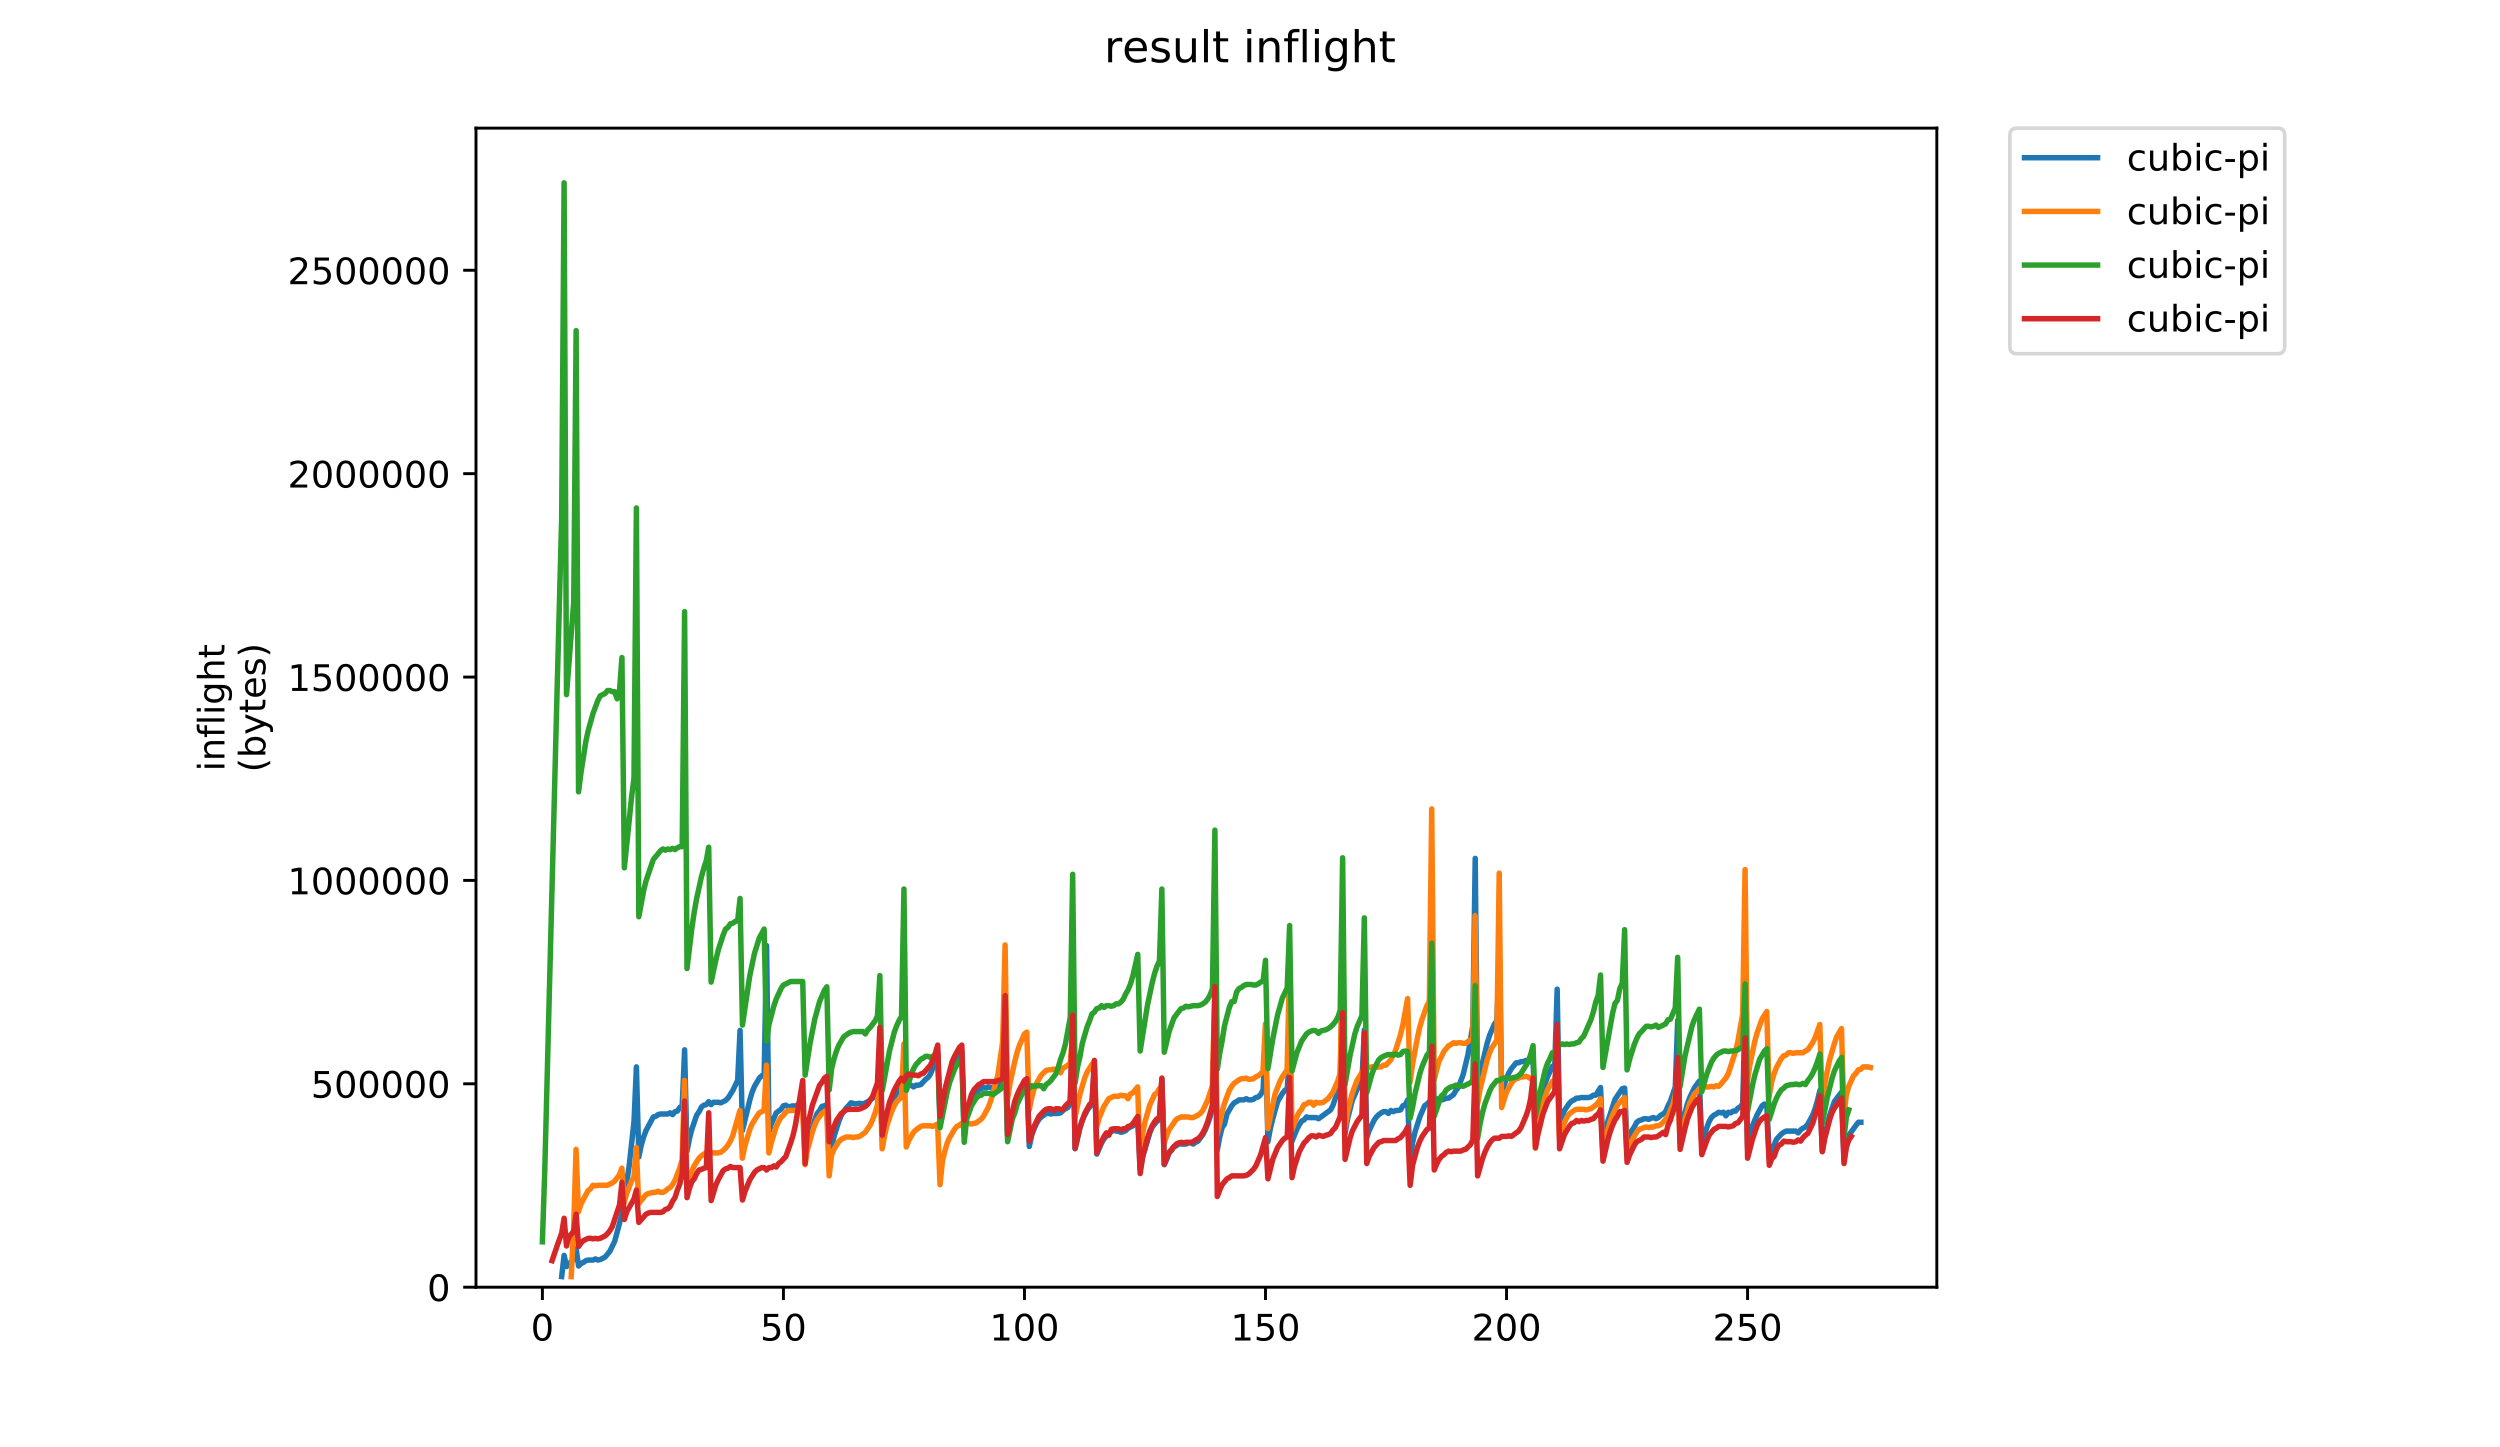 <?xml version="1.0" encoding="utf-8" standalone="no"?>
<!DOCTYPE svg PUBLIC "-//W3C//DTD SVG 1.1//EN"
  "http://www.w3.org/Graphics/SVG/1.1/DTD/svg11.dtd">
<!-- Created with matplotlib (https://matplotlib.org/) -->
<svg height="396pt" version="1.1" viewBox="0 0 684 396" width="684pt" xmlns="http://www.w3.org/2000/svg" xmlns:xlink="http://www.w3.org/1999/xlink">
 <defs>
  <style type="text/css">
*{stroke-linecap:butt;stroke-linejoin:round;}
  </style>
 </defs>
 <g id="figure_1">
  <g id="patch_1">
   <path d="M 0 396 
L 684 396 
L 684 0 
L 0 0 
z
" style="fill:#ffffff;"/>
  </g>
  <g id="axes_1">
   <g id="patch_2">
    <path d="M 130.23 352.174 
L 529.913 352.174 
L 529.913 35.062 
L 130.23 35.062 
z
" style="fill:#ffffff;"/>
   </g>
   <g id="matplotlib.axis_1">
    <g id="xtick_1">
     <g id="line2d_1">
      <defs>
       <path d="M 0 0 
L 0 3.5 
" id="m9bf498de63" style="stroke:#000000;stroke-width:0.8;"/>
      </defs>
      <g>
       <use style="stroke:#000000;stroke-width:0.8;" x="148.398" xlink:href="#m9bf498de63" y="352.174"/>
      </g>
     </g>
     <g id="text_1">
      <!-- 0 -->
      <defs>
       <path d="M 31.781 66.406 
Q 24.172 66.406 20.328 58.906 
Q 16.5 51.422 16.5 36.375 
Q 16.5 21.391 20.328 13.891 
Q 24.172 6.391 31.781 6.391 
Q 39.453 6.391 43.281 13.891 
Q 47.125 21.391 47.125 36.375 
Q 47.125 51.422 43.281 58.906 
Q 39.453 66.406 31.781 66.406 
z
M 31.781 74.219 
Q 44.047 74.219 50.516 64.516 
Q 56.984 54.828 56.984 36.375 
Q 56.984 17.969 50.516 8.266 
Q 44.047 -1.422 31.781 -1.422 
Q 19.531 -1.422 13.062 8.266 
Q 6.594 17.969 6.594 36.375 
Q 6.594 54.828 13.062 64.516 
Q 19.531 74.219 31.781 74.219 
z
" id="DejaVuSans-48"/>
      </defs>
      <g transform="translate(145.216 366.773)scale(0.1 -0.1)">
       <use xlink:href="#DejaVuSans-48"/>
      </g>
     </g>
    </g>
    <g id="xtick_2">
     <g id="line2d_2">
      <g>
       <use style="stroke:#000000;stroke-width:0.8;" x="214.345" xlink:href="#m9bf498de63" y="352.174"/>
      </g>
     </g>
     <g id="text_2">
      <!-- 50 -->
      <defs>
       <path d="M 10.797 72.906 
L 49.516 72.906 
L 49.516 64.594 
L 19.828 64.594 
L 19.828 46.734 
Q 21.969 47.469 24.109 47.828 
Q 26.266 48.188 28.422 48.188 
Q 40.625 48.188 47.75 41.5 
Q 54.891 34.812 54.891 23.391 
Q 54.891 11.625 47.562 5.094 
Q 40.234 -1.422 26.906 -1.422 
Q 22.312 -1.422 17.547 -0.641 
Q 12.797 0.141 7.719 1.703 
L 7.719 11.625 
Q 12.109 9.234 16.797 8.062 
Q 21.484 6.891 26.703 6.891 
Q 35.156 6.891 40.078 11.328 
Q 45.016 15.766 45.016 23.391 
Q 45.016 31 40.078 35.438 
Q 35.156 39.891 26.703 39.891 
Q 22.75 39.891 18.812 39.016 
Q 14.891 38.141 10.797 36.281 
z
" id="DejaVuSans-53"/>
      </defs>
      <g transform="translate(207.983 366.773)scale(0.1 -0.1)">
       <use xlink:href="#DejaVuSans-53"/>
       <use x="63.623" xlink:href="#DejaVuSans-48"/>
      </g>
     </g>
    </g>
    <g id="xtick_3">
     <g id="line2d_3">
      <g>
       <use style="stroke:#000000;stroke-width:0.8;" x="280.293" xlink:href="#m9bf498de63" y="352.174"/>
      </g>
     </g>
     <g id="text_3">
      <!-- 100 -->
      <defs>
       <path d="M 12.406 8.297 
L 28.516 8.297 
L 28.516 63.922 
L 10.984 60.406 
L 10.984 69.391 
L 28.422 72.906 
L 38.281 72.906 
L 38.281 8.297 
L 54.391 8.297 
L 54.391 0 
L 12.406 0 
z
" id="DejaVuSans-49"/>
      </defs>
      <g transform="translate(270.749 366.773)scale(0.1 -0.1)">
       <use xlink:href="#DejaVuSans-49"/>
       <use x="63.623" xlink:href="#DejaVuSans-48"/>
       <use x="127.246" xlink:href="#DejaVuSans-48"/>
      </g>
     </g>
    </g>
    <g id="xtick_4">
     <g id="line2d_4">
      <g>
       <use style="stroke:#000000;stroke-width:0.8;" x="346.241" xlink:href="#m9bf498de63" y="352.174"/>
      </g>
     </g>
     <g id="text_4">
      <!-- 150 -->
      <g transform="translate(336.697 366.773)scale(0.1 -0.1)">
       <use xlink:href="#DejaVuSans-49"/>
       <use x="63.623" xlink:href="#DejaVuSans-53"/>
       <use x="127.246" xlink:href="#DejaVuSans-48"/>
      </g>
     </g>
    </g>
    <g id="xtick_5">
     <g id="line2d_5">
      <g>
       <use style="stroke:#000000;stroke-width:0.8;" x="412.188" xlink:href="#m9bf498de63" y="352.174"/>
      </g>
     </g>
     <g id="text_5">
      <!-- 200 -->
      <defs>
       <path d="M 19.188 8.297 
L 53.609 8.297 
L 53.609 0 
L 7.328 0 
L 7.328 8.297 
Q 12.938 14.109 22.625 23.891 
Q 32.328 33.688 34.812 36.531 
Q 39.547 41.844 41.422 45.531 
Q 43.312 49.219 43.312 52.781 
Q 43.312 58.594 39.234 62.25 
Q 35.156 65.922 28.609 65.922 
Q 23.969 65.922 18.812 64.312 
Q 13.672 62.703 7.812 59.422 
L 7.812 69.391 
Q 13.766 71.781 18.938 73 
Q 24.125 74.219 28.422 74.219 
Q 39.75 74.219 46.484 68.547 
Q 53.219 62.891 53.219 53.422 
Q 53.219 48.922 51.531 44.891 
Q 49.859 40.875 45.406 35.406 
Q 44.188 33.984 37.641 27.219 
Q 31.109 20.453 19.188 8.297 
z
" id="DejaVuSans-50"/>
      </defs>
      <g transform="translate(402.645 366.773)scale(0.1 -0.1)">
       <use xlink:href="#DejaVuSans-50"/>
       <use x="63.623" xlink:href="#DejaVuSans-48"/>
       <use x="127.246" xlink:href="#DejaVuSans-48"/>
      </g>
     </g>
    </g>
    <g id="xtick_6">
     <g id="line2d_6">
      <g>
       <use style="stroke:#000000;stroke-width:0.8;" x="478.136" xlink:href="#m9bf498de63" y="352.174"/>
      </g>
     </g>
     <g id="text_6">
      <!-- 250 -->
      <g transform="translate(468.592 366.773)scale(0.1 -0.1)">
       <use xlink:href="#DejaVuSans-50"/>
       <use x="63.623" xlink:href="#DejaVuSans-53"/>
       <use x="127.246" xlink:href="#DejaVuSans-48"/>
      </g>
     </g>
    </g>
   </g>
   <g id="matplotlib.axis_2">
    <g id="ytick_1">
     <g id="line2d_7">
      <defs>
       <path d="M 0 0 
L -3.5 0 
" id="mc2bfa83be3" style="stroke:#000000;stroke-width:0.8;"/>
      </defs>
      <g>
       <use style="stroke:#000000;stroke-width:0.8;" x="130.23" xlink:href="#mc2bfa83be3" y="352.174"/>
      </g>
     </g>
     <g id="text_7">
      <!-- 0 -->
      <g transform="translate(116.868 355.973)scale(0.1 -0.1)">
       <use xlink:href="#DejaVuSans-48"/>
      </g>
     </g>
    </g>
    <g id="ytick_2">
     <g id="line2d_8">
      <g>
       <use style="stroke:#000000;stroke-width:0.8;" x="130.23" xlink:href="#mc2bfa83be3" y="296.53"/>
      </g>
     </g>
     <g id="text_8">
      <!-- 500000 -->
      <g transform="translate(85.055 300.329)scale(0.1 -0.1)">
       <use xlink:href="#DejaVuSans-53"/>
       <use x="63.623" xlink:href="#DejaVuSans-48"/>
       <use x="127.246" xlink:href="#DejaVuSans-48"/>
       <use x="190.869" xlink:href="#DejaVuSans-48"/>
       <use x="254.492" xlink:href="#DejaVuSans-48"/>
       <use x="318.115" xlink:href="#DejaVuSans-48"/>
      </g>
     </g>
    </g>
    <g id="ytick_3">
     <g id="line2d_9">
      <g>
       <use style="stroke:#000000;stroke-width:0.8;" x="130.23" xlink:href="#mc2bfa83be3" y="240.885"/>
      </g>
     </g>
     <g id="text_9">
      <!-- 1000000 -->
      <g transform="translate(78.693 244.685)scale(0.1 -0.1)">
       <use xlink:href="#DejaVuSans-49"/>
       <use x="63.623" xlink:href="#DejaVuSans-48"/>
       <use x="127.246" xlink:href="#DejaVuSans-48"/>
       <use x="190.869" xlink:href="#DejaVuSans-48"/>
       <use x="254.492" xlink:href="#DejaVuSans-48"/>
       <use x="318.115" xlink:href="#DejaVuSans-48"/>
       <use x="381.738" xlink:href="#DejaVuSans-48"/>
      </g>
     </g>
    </g>
    <g id="ytick_4">
     <g id="line2d_10">
      <g>
       <use style="stroke:#000000;stroke-width:0.8;" x="130.23" xlink:href="#mc2bfa83be3" y="185.241"/>
      </g>
     </g>
     <g id="text_10">
      <!-- 1500000 -->
      <g transform="translate(78.693 189.04)scale(0.1 -0.1)">
       <use xlink:href="#DejaVuSans-49"/>
       <use x="63.623" xlink:href="#DejaVuSans-53"/>
       <use x="127.246" xlink:href="#DejaVuSans-48"/>
       <use x="190.869" xlink:href="#DejaVuSans-48"/>
       <use x="254.492" xlink:href="#DejaVuSans-48"/>
       <use x="318.115" xlink:href="#DejaVuSans-48"/>
       <use x="381.738" xlink:href="#DejaVuSans-48"/>
      </g>
     </g>
    </g>
    <g id="ytick_5">
     <g id="line2d_11">
      <g>
       <use style="stroke:#000000;stroke-width:0.8;" x="130.23" xlink:href="#mc2bfa83be3" y="129.596"/>
      </g>
     </g>
     <g id="text_11">
      <!-- 2000000 -->
      <g transform="translate(78.693 133.396)scale(0.1 -0.1)">
       <use xlink:href="#DejaVuSans-50"/>
       <use x="63.623" xlink:href="#DejaVuSans-48"/>
       <use x="127.246" xlink:href="#DejaVuSans-48"/>
       <use x="190.869" xlink:href="#DejaVuSans-48"/>
       <use x="254.492" xlink:href="#DejaVuSans-48"/>
       <use x="318.115" xlink:href="#DejaVuSans-48"/>
       <use x="381.738" xlink:href="#DejaVuSans-48"/>
      </g>
     </g>
    </g>
    <g id="ytick_6">
     <g id="line2d_12">
      <g>
       <use style="stroke:#000000;stroke-width:0.8;" x="130.23" xlink:href="#mc2bfa83be3" y="73.952"/>
      </g>
     </g>
     <g id="text_12">
      <!-- 2500000 -->
      <g transform="translate(78.693 77.751)scale(0.1 -0.1)">
       <use xlink:href="#DejaVuSans-50"/>
       <use x="63.623" xlink:href="#DejaVuSans-53"/>
       <use x="127.246" xlink:href="#DejaVuSans-48"/>
       <use x="190.869" xlink:href="#DejaVuSans-48"/>
       <use x="254.492" xlink:href="#DejaVuSans-48"/>
       <use x="318.115" xlink:href="#DejaVuSans-48"/>
       <use x="381.738" xlink:href="#DejaVuSans-48"/>
      </g>
     </g>
    </g>
    <g id="text_13">
     <!-- inflight -->
     <defs>
      <path d="M 9.422 54.688 
L 18.406 54.688 
L 18.406 0 
L 9.422 0 
z
M 9.422 75.984 
L 18.406 75.984 
L 18.406 64.594 
L 9.422 64.594 
z
" id="DejaVuSans-105"/>
      <path d="M 54.891 33.016 
L 54.891 0 
L 45.906 0 
L 45.906 32.719 
Q 45.906 40.484 42.875 44.328 
Q 39.844 48.188 33.797 48.188 
Q 26.516 48.188 22.312 43.547 
Q 18.109 38.922 18.109 30.906 
L 18.109 0 
L 9.078 0 
L 9.078 54.688 
L 18.109 54.688 
L 18.109 46.188 
Q 21.344 51.125 25.703 53.562 
Q 30.078 56 35.797 56 
Q 45.219 56 50.047 50.172 
Q 54.891 44.344 54.891 33.016 
z
" id="DejaVuSans-110"/>
      <path d="M 37.109 75.984 
L 37.109 68.5 
L 28.516 68.5 
Q 23.688 68.5 21.797 66.547 
Q 19.922 64.594 19.922 59.516 
L 19.922 54.688 
L 34.719 54.688 
L 34.719 47.703 
L 19.922 47.703 
L 19.922 0 
L 10.891 0 
L 10.891 47.703 
L 2.297 47.703 
L 2.297 54.688 
L 10.891 54.688 
L 10.891 58.5 
Q 10.891 67.625 15.141 71.797 
Q 19.391 75.984 28.609 75.984 
z
" id="DejaVuSans-102"/>
      <path d="M 9.422 75.984 
L 18.406 75.984 
L 18.406 0 
L 9.422 0 
z
" id="DejaVuSans-108"/>
      <path d="M 45.406 27.984 
Q 45.406 37.75 41.375 43.109 
Q 37.359 48.484 30.078 48.484 
Q 22.859 48.484 18.828 43.109 
Q 14.797 37.75 14.797 27.984 
Q 14.797 18.266 18.828 12.891 
Q 22.859 7.516 30.078 7.516 
Q 37.359 7.516 41.375 12.891 
Q 45.406 18.266 45.406 27.984 
z
M 54.391 6.781 
Q 54.391 -7.172 48.188 -13.984 
Q 42 -20.797 29.203 -20.797 
Q 24.469 -20.797 20.266 -20.094 
Q 16.062 -19.391 12.109 -17.922 
L 12.109 -9.188 
Q 16.062 -11.328 19.922 -12.344 
Q 23.781 -13.375 27.781 -13.375 
Q 36.625 -13.375 41.016 -8.766 
Q 45.406 -4.156 45.406 5.172 
L 45.406 9.625 
Q 42.625 4.781 38.281 2.391 
Q 33.938 0 27.875 0 
Q 17.828 0 11.672 7.656 
Q 5.516 15.328 5.516 27.984 
Q 5.516 40.672 11.672 48.328 
Q 17.828 56 27.875 56 
Q 33.938 56 38.281 53.609 
Q 42.625 51.219 45.406 46.391 
L 45.406 54.688 
L 54.391 54.688 
z
" id="DejaVuSans-103"/>
      <path d="M 54.891 33.016 
L 54.891 0 
L 45.906 0 
L 45.906 32.719 
Q 45.906 40.484 42.875 44.328 
Q 39.844 48.188 33.797 48.188 
Q 26.516 48.188 22.312 43.547 
Q 18.109 38.922 18.109 30.906 
L 18.109 0 
L 9.078 0 
L 9.078 75.984 
L 18.109 75.984 
L 18.109 46.188 
Q 21.344 51.125 25.703 53.562 
Q 30.078 56 35.797 56 
Q 45.219 56 50.047 50.172 
Q 54.891 44.344 54.891 33.016 
z
" id="DejaVuSans-104"/>
      <path d="M 18.312 70.219 
L 18.312 54.688 
L 36.812 54.688 
L 36.812 47.703 
L 18.312 47.703 
L 18.312 18.016 
Q 18.312 11.328 20.141 9.422 
Q 21.969 7.516 27.594 7.516 
L 36.812 7.516 
L 36.812 0 
L 27.594 0 
Q 17.188 0 13.234 3.875 
Q 9.281 7.766 9.281 18.016 
L 9.281 47.703 
L 2.688 47.703 
L 2.688 54.688 
L 9.281 54.688 
L 9.281 70.219 
z
" id="DejaVuSans-116"/>
     </defs>
     <g transform="translate(61.415 211.018)rotate(-90)scale(0.1 -0.1)">
      <use xlink:href="#DejaVuSans-105"/>
      <use x="27.783" xlink:href="#DejaVuSans-110"/>
      <use x="91.162" xlink:href="#DejaVuSans-102"/>
      <use x="126.367" xlink:href="#DejaVuSans-108"/>
      <use x="154.15" xlink:href="#DejaVuSans-105"/>
      <use x="181.934" xlink:href="#DejaVuSans-103"/>
      <use x="245.41" xlink:href="#DejaVuSans-104"/>
      <use x="308.789" xlink:href="#DejaVuSans-116"/>
     </g>
     <!-- (bytes) -->
     <defs>
      <path d="M 31 75.875 
Q 24.469 64.656 21.281 53.656 
Q 18.109 42.672 18.109 31.391 
Q 18.109 20.125 21.312 9.062 
Q 24.516 -2 31 -13.188 
L 23.188 -13.188 
Q 15.875 -1.703 12.234 9.375 
Q 8.594 20.453 8.594 31.391 
Q 8.594 42.281 12.203 53.312 
Q 15.828 64.359 23.188 75.875 
z
" id="DejaVuSans-40"/>
      <path d="M 48.688 27.297 
Q 48.688 37.203 44.609 42.844 
Q 40.531 48.484 33.406 48.484 
Q 26.266 48.484 22.188 42.844 
Q 18.109 37.203 18.109 27.297 
Q 18.109 17.391 22.188 11.75 
Q 26.266 6.109 33.406 6.109 
Q 40.531 6.109 44.609 11.75 
Q 48.688 17.391 48.688 27.297 
z
M 18.109 46.391 
Q 20.953 51.266 25.266 53.625 
Q 29.594 56 35.594 56 
Q 45.562 56 51.781 48.094 
Q 58.016 40.188 58.016 27.297 
Q 58.016 14.406 51.781 6.484 
Q 45.562 -1.422 35.594 -1.422 
Q 29.594 -1.422 25.266 0.953 
Q 20.953 3.328 18.109 8.203 
L 18.109 0 
L 9.078 0 
L 9.078 75.984 
L 18.109 75.984 
z
" id="DejaVuSans-98"/>
      <path d="M 32.172 -5.078 
Q 28.375 -14.844 24.75 -17.812 
Q 21.141 -20.797 15.094 -20.797 
L 7.906 -20.797 
L 7.906 -13.281 
L 13.188 -13.281 
Q 16.891 -13.281 18.938 -11.516 
Q 21 -9.766 23.484 -3.219 
L 25.094 0.875 
L 2.984 54.688 
L 12.5 54.688 
L 29.594 11.922 
L 46.688 54.688 
L 56.203 54.688 
z
" id="DejaVuSans-121"/>
      <path d="M 56.203 29.594 
L 56.203 25.203 
L 14.891 25.203 
Q 15.484 15.922 20.484 11.062 
Q 25.484 6.203 34.422 6.203 
Q 39.594 6.203 44.453 7.469 
Q 49.312 8.734 54.109 11.281 
L 54.109 2.781 
Q 49.266 0.734 44.188 -0.344 
Q 39.109 -1.422 33.891 -1.422 
Q 20.797 -1.422 13.156 6.188 
Q 5.516 13.812 5.516 26.812 
Q 5.516 40.234 12.766 48.109 
Q 20.016 56 32.328 56 
Q 43.359 56 49.781 48.891 
Q 56.203 41.797 56.203 29.594 
z
M 47.219 32.234 
Q 47.125 39.594 43.094 43.984 
Q 39.062 48.391 32.422 48.391 
Q 24.906 48.391 20.391 44.141 
Q 15.875 39.891 15.188 32.172 
z
" id="DejaVuSans-101"/>
      <path d="M 44.281 53.078 
L 44.281 44.578 
Q 40.484 46.531 36.375 47.5 
Q 32.281 48.484 27.875 48.484 
Q 21.188 48.484 17.844 46.438 
Q 14.5 44.391 14.5 40.281 
Q 14.5 37.156 16.891 35.375 
Q 19.281 33.594 26.516 31.984 
L 29.594 31.297 
Q 39.156 29.25 43.188 25.516 
Q 47.219 21.781 47.219 15.094 
Q 47.219 7.469 41.188 3.016 
Q 35.156 -1.422 24.609 -1.422 
Q 20.219 -1.422 15.453 -0.562 
Q 10.688 0.297 5.422 2 
L 5.422 11.281 
Q 10.406 8.688 15.234 7.391 
Q 20.062 6.109 24.812 6.109 
Q 31.156 6.109 34.562 8.281 
Q 37.984 10.453 37.984 14.406 
Q 37.984 18.062 35.516 20.016 
Q 33.062 21.969 24.703 23.781 
L 21.578 24.516 
Q 13.234 26.266 9.516 29.906 
Q 5.812 33.547 5.812 39.891 
Q 5.812 47.609 11.281 51.797 
Q 16.75 56 26.812 56 
Q 31.781 56 36.172 55.266 
Q 40.578 54.547 44.281 53.078 
z
" id="DejaVuSans-115"/>
      <path d="M 8.016 75.875 
L 15.828 75.875 
Q 23.141 64.359 26.781 53.312 
Q 30.422 42.281 30.422 31.391 
Q 30.422 20.453 26.781 9.375 
Q 23.141 -1.703 15.828 -13.188 
L 8.016 -13.188 
Q 14.5 -2 17.703 9.062 
Q 20.906 20.125 20.906 31.391 
Q 20.906 42.672 17.703 53.656 
Q 14.5 64.656 8.016 75.875 
z
" id="DejaVuSans-41"/>
     </defs>
     <g transform="translate(72.613 211.295)rotate(-90)scale(0.1 -0.1)">
      <use xlink:href="#DejaVuSans-40"/>
      <use x="39.014" xlink:href="#DejaVuSans-98"/>
      <use x="102.49" xlink:href="#DejaVuSans-121"/>
      <use x="161.67" xlink:href="#DejaVuSans-116"/>
      <use x="200.879" xlink:href="#DejaVuSans-101"/>
      <use x="262.402" xlink:href="#DejaVuSans-115"/>
      <use x="314.502" xlink:href="#DejaVuSans-41"/>
     </g>
    </g>
   </g>
   <g id="line2d_13">
    <path clip-path="url(#p033795266e)" d="M 153.676 349.274 
L 154.335 343.472 
L 154.995 346.534 
L 155.654 345.889 
L 156.314 345.084 
L 156.973 344.6 
L 157.633 341.7 
L 158.292 346.373 
L 158.952 345.728 
L 159.611 345.406 
L 160.271 344.923 
L 160.93 344.761 
L 162.249 344.761 
L 162.909 344.439 
L 163.568 344.761 
L 164.228 344.6 
L 165.547 343.956 
L 166.866 342.344 
L 168.185 339.605 
L 170.163 332.192 
L 172.141 318.978 
L 173.46 306.892 
L 174.12 291.905 
L 174.779 316.561 
L 175.439 313.338 
L 176.098 311.082 
L 176.758 309.309 
L 178.736 305.603 
L 179.396 305.442 
L 180.055 304.958 
L 180.715 304.797 
L 182.693 304.797 
L 183.352 304.475 
L 184.012 304.958 
L 184.671 304.153 
L 185.331 303.991 
L 185.99 303.025 
L 186.65 302.541 
L 187.309 287.232 
L 187.969 314.949 
L 188.628 311.565 
L 189.288 308.987 
L 190.607 305.119 
L 191.266 304.153 
L 191.926 302.863 
L 192.585 302.38 
L 193.245 302.219 
L 193.904 301.413 
L 194.564 302.219 
L 195.223 301.574 
L 196.542 301.574 
L 197.201 301.735 
L 198.52 301.091 
L 199.18 300.446 
L 200.499 298.351 
L 201.818 295.612 
L 202.477 281.914 
L 203.137 309.309 
L 205.115 301.091 
L 205.775 298.835 
L 206.434 297.223 
L 207.753 294.967 
L 208.413 294.323 
L 209.072 294 
L 209.732 258.709 
L 210.391 309.632 
L 211.05 307.537 
L 212.369 304.475 
L 213.688 303.508 
L 214.348 302.541 
L 215.007 302.38 
L 215.667 302.863 
L 216.986 302.541 
L 217.645 302.702 
L 218.305 302.219 
L 218.964 302.541 
L 219.624 301.574 
L 220.283 316.561 
L 220.943 313.016 
L 222.921 306.409 
L 223.581 304.636 
L 224.24 303.83 
L 224.9 302.702 
L 225.559 302.541 
L 226.218 302.219 
L 226.878 317.689 
L 227.537 313.983 
L 228.197 310.921 
L 229.516 306.731 
L 230.175 305.119 
L 231.494 303.186 
L 232.154 302.541 
L 232.813 301.735 
L 234.132 302.058 
L 234.792 301.897 
L 235.451 301.897 
L 236.111 302.058 
L 237.43 301.413 
L 238.749 300.446 
L 239.408 299.802 
L 240.067 298.674 
L 240.727 292.067 
L 241.386 312.049 
L 242.705 306.57 
L 244.024 301.735 
L 244.684 300.124 
L 245.343 299.157 
L 246.003 298.512 
L 246.662 297.384 
L 247.322 297.384 
L 249.3 296.901 
L 249.96 297.384 
L 250.619 296.901 
L 251.279 296.901 
L 251.938 296.74 
L 253.257 295.29 
L 253.916 294.806 
L 254.576 293.839 
L 255.235 292.228 
L 256.554 288.038 
L 257.214 307.053 
L 257.873 302.863 
L 259.192 296.579 
L 259.852 294.162 
L 261.171 290.294 
L 261.83 289.488 
L 262.49 288.199 
L 263.149 287.716 
L 263.809 310.598 
L 264.468 304.314 
L 265.128 302.702 
L 265.787 300.607 
L 267.766 298.19 
L 269.084 297.546 
L 269.744 297.707 
L 270.403 297.384 
L 271.722 297.707 
L 272.382 297.384 
L 273.041 297.223 
L 273.701 296.901 
L 274.36 296.256 
L 275.02 281.592 
L 275.679 310.76 
L 276.339 307.214 
L 278.317 300.446 
L 279.636 297.707 
L 280.296 296.579 
L 280.955 295.934 
L 281.615 313.66 
L 282.274 310.598 
L 282.933 308.826 
L 283.593 307.376 
L 284.252 306.247 
L 284.912 305.603 
L 286.231 304.636 
L 286.89 304.636 
L 287.55 304.797 
L 288.209 304.636 
L 289.528 304.636 
L 290.188 304.475 
L 290.847 303.83 
L 291.507 303.347 
L 292.166 303.025 
L 292.826 301.897 
L 293.485 278.691 
L 294.145 314.305 
L 295.464 308.504 
L 296.123 306.409 
L 297.442 303.83 
L 298.101 302.863 
L 298.761 302.219 
L 299.42 292.228 
L 300.08 315.755 
L 301.399 312.693 
L 302.058 311.565 
L 303.377 310.115 
L 304.696 309.148 
L 305.356 309.47 
L 306.015 309.47 
L 306.675 309.793 
L 307.334 309.632 
L 307.994 309.309 
L 308.653 308.665 
L 309.972 308.02 
L 311.291 305.925 
L 311.95 319.945 
L 312.61 316.561 
L 314.588 309.954 
L 315.248 308.342 
L 316.567 306.731 
L 317.226 306.409 
L 317.886 295.29 
L 318.545 318.656 
L 319.205 317.205 
L 319.864 315.433 
L 320.524 314.788 
L 321.183 313.66 
L 321.843 313.499 
L 322.502 312.854 
L 323.162 313.016 
L 324.481 313.016 
L 325.14 312.693 
L 325.799 312.693 
L 326.459 313.016 
L 327.118 312.532 
L 327.778 312.21 
L 329.097 310.437 
L 329.756 309.148 
L 330.416 307.537 
L 331.075 305.603 
L 331.735 303.025 
L 332.394 276.435 
L 333.054 314.627 
L 333.713 311.082 
L 334.373 308.504 
L 335.032 307.537 
L 335.692 304.797 
L 337.011 302.541 
L 337.67 301.735 
L 338.33 301.413 
L 338.989 300.93 
L 340.308 300.93 
L 340.967 300.607 
L 341.627 300.93 
L 342.286 300.93 
L 342.946 300.769 
L 343.605 300.285 
L 344.265 300.124 
L 344.924 299.479 
L 345.584 298.19 
L 346.243 284.332 
L 346.903 312.371 
L 347.562 308.826 
L 348.222 306.086 
L 349.541 301.413 
L 350.86 299.157 
L 351.519 298.351 
L 352.179 297.868 
L 352.838 288.683 
L 353.498 312.21 
L 354.816 308.987 
L 355.476 307.698 
L 356.135 306.731 
L 356.795 306.409 
L 357.454 305.603 
L 358.114 305.764 
L 360.092 305.764 
L 360.752 306.086 
L 364.049 303.669 
L 364.709 302.38 
L 365.368 300.446 
L 366.028 298.996 
L 366.687 296.579 
L 367.347 264.833 
L 368.006 310.115 
L 368.665 306.247 
L 369.984 301.091 
L 371.303 298.029 
L 372.622 295.934 
L 373.282 281.753 
L 373.941 311.243 
L 374.601 309.309 
L 375.92 306.57 
L 376.579 305.603 
L 377.239 304.958 
L 377.898 304.475 
L 378.558 304.153 
L 379.217 304.153 
L 379.877 304.636 
L 380.536 303.83 
L 381.196 304.153 
L 381.855 303.83 
L 382.514 303.83 
L 383.174 303.669 
L 383.833 302.541 
L 384.493 302.219 
L 385.152 300.93 
L 385.812 318.978 
L 386.471 312.693 
L 387.131 309.793 
L 388.45 305.603 
L 389.769 302.541 
L 390.428 302.058 
L 391.088 301.413 
L 391.747 301.252 
L 392.407 300.769 
L 393.066 300.607 
L 394.385 300.93 
L 395.045 300.769 
L 395.704 300.446 
L 396.363 300.446 
L 397.682 299.479 
L 398.342 298.351 
L 399.001 297.546 
L 400.32 294 
L 401.639 288.521 
L 402.958 280.625 
L 403.618 234.86 
L 404.277 298.029 
L 404.937 293.678 
L 406.915 285.298 
L 407.575 283.204 
L 408.894 280.142 
L 409.553 279.336 
L 410.213 261.61 
L 410.872 299.479 
L 411.531 296.901 
L 412.191 294.967 
L 412.85 293.517 
L 413.51 292.389 
L 414.829 290.777 
L 415.488 290.777 
L 416.148 290.455 
L 416.807 290.455 
L 417.467 290.133 
L 418.126 290.133 
L 418.786 290.455 
L 419.445 289.972 
L 420.105 310.115 
L 420.764 304.314 
L 422.083 298.835 
L 422.743 296.418 
L 423.402 294.645 
L 424.721 291.744 
L 425.38 291.583 
L 426.04 270.634 
L 426.699 308.181 
L 427.359 305.764 
L 428.018 303.83 
L 429.337 301.897 
L 429.997 301.252 
L 430.656 300.93 
L 431.316 300.446 
L 431.975 300.446 
L 432.635 300.285 
L 434.613 300.285 
L 435.273 300.124 
L 435.932 299.64 
L 436.592 299.64 
L 437.911 297.546 
L 438.57 313.66 
L 439.889 306.892 
L 441.867 300.769 
L 443.846 297.868 
L 444.505 297.707 
L 445.165 312.854 
L 446.484 309.309 
L 447.143 308.342 
L 447.803 307.053 
L 448.462 306.57 
L 449.122 306.409 
L 449.781 306.086 
L 450.441 306.086 
L 451.1 306.247 
L 451.76 305.925 
L 452.419 305.764 
L 453.079 306.086 
L 453.738 305.764 
L 454.397 305.119 
L 455.057 304.797 
L 455.716 304.153 
L 456.376 302.541 
L 457.035 301.252 
L 458.354 297.384 
L 459.014 279.175 
L 459.673 311.243 
L 460.992 304.636 
L 461.652 302.058 
L 462.311 300.285 
L 463.63 297.546 
L 464.949 295.773 
L 465.609 313.016 
L 466.268 310.437 
L 467.587 306.892 
L 468.246 305.764 
L 468.906 305.119 
L 469.565 304.797 
L 470.225 304.314 
L 470.884 304.475 
L 471.544 304.314 
L 472.203 305.281 
L 472.863 304.314 
L 473.522 304.475 
L 474.182 303.991 
L 474.841 303.991 
L 475.501 303.186 
L 476.16 302.863 
L 476.82 301.897 
L 477.479 274.824 
L 478.139 313.821 
L 479.458 308.02 
L 480.777 304.958 
L 482.095 302.541 
L 482.755 302.058 
L 483.414 302.541 
L 484.074 316.883 
L 484.733 314.788 
L 486.052 311.726 
L 487.371 310.276 
L 488.031 309.793 
L 488.69 309.47 
L 491.328 309.47 
L 491.988 309.954 
L 492.647 309.148 
L 493.307 308.665 
L 493.966 308.342 
L 494.626 307.537 
L 495.945 305.119 
L 496.604 303.347 
L 497.263 301.091 
L 497.923 298.351 
L 498.582 314.949 
L 499.242 310.598 
L 500.561 305.281 
L 501.88 301.413 
L 503.199 299.64 
L 503.858 298.835 
L 504.518 317.367 
L 505.177 312.371 
L 505.837 310.598 
L 507.815 307.859 
L 508.475 307.053 
L 509.134 307.053 
L 509.134 307.053 
" style="fill:none;stroke:#1f77b4;stroke-linecap:square;stroke-width:1.5;"/>
   </g>
   <g id="line2d_14">
    <path clip-path="url(#p033795266e)" d="M 156.288 349.274 
L 156.947 336.06 
L 157.606 314.466 
L 158.266 331.547 
L 158.925 329.453 
L 160.904 325.746 
L 161.563 325.263 
L 162.223 324.296 
L 162.882 324.457 
L 163.542 324.296 
L 166.18 324.296 
L 167.499 323.651 
L 168.158 323.168 
L 169.477 321.395 
L 170.137 319.623 
L 170.796 328.969 
L 171.456 326.552 
L 172.774 323.168 
L 173.434 322.04 
L 174.093 313.983 
L 174.753 329.291 
L 176.731 326.874 
L 177.391 326.552 
L 178.71 326.23 
L 179.369 326.23 
L 180.029 325.907 
L 180.688 326.23 
L 181.348 326.23 
L 182.007 325.907 
L 182.667 325.263 
L 183.326 324.94 
L 183.986 324.135 
L 184.645 323.007 
L 185.964 319.623 
L 186.623 317.367 
L 187.283 295.612 
L 187.942 325.102 
L 189.261 320.589 
L 189.921 318.978 
L 191.24 316.883 
L 191.899 316.239 
L 192.559 315.755 
L 193.218 315.433 
L 193.878 315.272 
L 194.537 315.433 
L 196.516 315.433 
L 197.175 315.272 
L 197.835 314.788 
L 198.494 314.144 
L 199.154 313.338 
L 199.813 312.21 
L 200.472 310.76 
L 202.451 303.83 
L 203.11 316.883 
L 203.77 313.66 
L 205.089 309.148 
L 205.748 307.537 
L 207.067 305.442 
L 207.727 304.475 
L 209.046 303.83 
L 209.705 291.422 
L 210.365 315.433 
L 211.024 312.693 
L 212.343 308.342 
L 213.003 306.892 
L 213.662 305.764 
L 214.322 305.119 
L 214.981 304.314 
L 215.64 303.83 
L 217.619 303.83 
L 218.278 303.669 
L 218.938 303.83 
L 219.597 303.669 
L 220.257 318.656 
L 220.916 314.627 
L 222.235 309.793 
L 222.895 307.859 
L 223.554 306.409 
L 224.873 304.636 
L 225.533 304.153 
L 226.192 303.83 
L 226.852 321.718 
L 227.511 316.077 
L 228.171 314.466 
L 229.489 312.371 
L 230.149 311.726 
L 231.468 311.082 
L 232.787 311.082 
L 233.446 311.243 
L 234.106 311.082 
L 234.765 311.082 
L 235.425 310.76 
L 236.744 309.793 
L 238.063 307.859 
L 238.722 306.409 
L 239.382 304.636 
L 240.041 302.38 
L 240.701 292.711 
L 241.36 314.305 
L 242.02 310.76 
L 242.679 307.859 
L 243.998 303.991 
L 244.657 302.541 
L 245.317 301.413 
L 246.636 300.124 
L 247.295 285.621 
L 247.955 313.821 
L 248.614 312.049 
L 249.933 309.793 
L 250.593 309.148 
L 251.912 308.181 
L 252.571 308.02 
L 254.55 308.02 
L 255.209 308.181 
L 256.528 307.537 
L 257.187 324.135 
L 257.847 317.689 
L 258.506 314.949 
L 259.166 312.693 
L 259.825 311.243 
L 261.144 308.987 
L 261.804 308.181 
L 262.463 307.859 
L 263.123 307.376 
L 263.782 308.826 
L 264.442 307.214 
L 265.761 307.537 
L 267.08 307.214 
L 268.399 306.247 
L 269.058 305.442 
L 270.377 303.025 
L 271.037 301.252 
L 271.696 299.157 
L 272.355 296.418 
L 273.015 294.162 
L 274.334 284.976 
L 274.993 258.548 
L 275.653 300.769 
L 276.312 296.579 
L 277.631 290.455 
L 278.291 287.877 
L 278.95 285.943 
L 280.269 282.881 
L 280.929 282.398 
L 281.588 303.669 
L 282.248 300.446 
L 282.907 298.029 
L 283.567 296.418 
L 284.886 294.162 
L 286.204 292.872 
L 286.864 292.711 
L 287.523 292.711 
L 288.183 292.55 
L 288.842 292.55 
L 289.502 292.711 
L 290.161 293.517 
L 290.821 292.228 
L 291.48 291.905 
L 292.799 290.939 
L 293.459 282.881 
L 294.118 305.764 
L 295.437 299.479 
L 296.756 294.967 
L 297.416 293.356 
L 298.735 291.261 
L 299.394 290.455 
L 300.053 308.342 
L 300.713 305.925 
L 302.032 302.702 
L 303.351 300.607 
L 304.67 299.963 
L 305.989 299.963 
L 306.648 299.64 
L 307.308 299.802 
L 307.967 299.802 
L 308.627 300.607 
L 309.286 299.318 
L 309.946 298.996 
L 311.265 297.384 
L 311.924 318.011 
L 312.584 310.276 
L 313.243 307.053 
L 314.562 302.38 
L 315.881 299.479 
L 316.54 298.996 
L 317.2 297.868 
L 317.859 297.223 
L 318.519 312.854 
L 319.178 310.76 
L 319.838 309.148 
L 321.816 306.247 
L 323.135 305.603 
L 325.114 305.603 
L 325.773 305.764 
L 326.433 305.764 
L 327.752 305.119 
L 328.411 304.636 
L 329.07 303.83 
L 330.389 301.091 
L 331.708 297.062 
L 332.368 270.956 
L 333.027 310.437 
L 334.346 304.314 
L 335.006 301.897 
L 336.325 298.351 
L 336.984 297.223 
L 337.644 296.418 
L 338.963 295.451 
L 339.622 295.128 
L 340.282 295.128 
L 340.941 294.967 
L 341.601 295.29 
L 342.26 295.29 
L 342.919 295.128 
L 343.579 294.645 
L 344.238 294.323 
L 344.898 293.839 
L 345.557 293.033 
L 346.217 280.142 
L 346.876 308.826 
L 348.855 299.318 
L 350.174 295.934 
L 350.833 294.645 
L 352.152 292.711 
L 352.812 264.188 
L 353.471 309.148 
L 354.79 305.603 
L 355.45 304.314 
L 356.109 303.508 
L 356.769 302.219 
L 357.428 302.058 
L 358.087 301.574 
L 358.747 301.574 
L 359.406 302.38 
L 360.066 301.574 
L 360.725 301.735 
L 361.385 301.735 
L 362.044 301.574 
L 363.363 300.607 
L 364.682 298.835 
L 366.001 295.773 
L 366.661 293.678 
L 367.32 260.16 
L 367.98 308.987 
L 368.639 304.636 
L 369.958 299.157 
L 371.277 295.612 
L 373.255 292.389 
L 375.234 291.905 
L 375.893 291.905 
L 376.553 292.067 
L 377.212 291.905 
L 377.872 291.905 
L 378.531 291.422 
L 379.191 291.422 
L 380.51 289.972 
L 381.829 287.393 
L 383.148 283.204 
L 383.807 280.464 
L 385.126 273.212 
L 385.785 296.095 
L 386.445 291.261 
L 387.764 284.17 
L 388.423 281.109 
L 389.083 278.853 
L 390.402 275.146 
L 391.061 274.018 
L 391.721 221.323 
L 392.38 295.451 
L 393.699 290.294 
L 394.359 289.166 
L 395.018 287.716 
L 396.337 286.104 
L 396.997 285.782 
L 397.656 285.298 
L 398.316 285.46 
L 398.975 285.298 
L 399.635 285.298 
L 400.294 285.46 
L 400.953 285.46 
L 402.272 284.493 
L 402.932 284.332 
L 403.591 250.491 
L 404.251 302.058 
L 404.91 298.19 
L 406.889 289.972 
L 407.548 288.038 
L 408.208 286.588 
L 409.527 284.654 
L 410.186 238.888 
L 410.846 303.025 
L 412.165 298.835 
L 413.484 296.418 
L 414.143 295.612 
L 414.802 295.128 
L 415.462 294.967 
L 416.121 294.645 
L 416.781 294.645 
L 417.44 294.484 
L 418.1 294.645 
L 418.759 295.128 
L 419.419 294.645 
L 420.078 314.144 
L 420.738 307.859 
L 422.057 302.219 
L 423.376 298.19 
L 424.695 295.934 
L 425.354 295.29 
L 426.014 292.711 
L 426.673 311.082 
L 427.992 307.214 
L 428.651 305.764 
L 429.311 304.797 
L 430.63 303.83 
L 431.289 303.508 
L 433.268 303.508 
L 433.927 303.669 
L 435.246 303.347 
L 436.565 302.38 
L 437.225 301.735 
L 437.884 300.607 
L 438.544 315.594 
L 439.863 309.309 
L 440.522 306.892 
L 441.182 305.119 
L 442.5 302.38 
L 443.819 300.93 
L 444.479 300.285 
L 445.138 315.755 
L 445.798 313.66 
L 446.457 312.049 
L 447.776 309.793 
L 448.436 308.987 
L 449.095 308.826 
L 449.755 308.504 
L 450.414 308.342 
L 451.074 308.504 
L 451.733 308.342 
L 452.393 308.342 
L 453.052 308.02 
L 453.712 308.02 
L 454.371 307.698 
L 455.031 307.053 
L 456.35 305.442 
L 457.668 302.219 
L 458.328 299.802 
L 458.987 294.484 
L 459.647 312.532 
L 460.966 306.409 
L 462.285 301.897 
L 463.604 299.318 
L 464.263 298.674 
L 464.923 297.868 
L 466.242 297.223 
L 466.901 297.384 
L 467.561 297.384 
L 468.22 297.223 
L 468.88 297.384 
L 469.539 297.062 
L 470.199 297.223 
L 470.858 296.579 
L 472.177 294.967 
L 472.836 293.839 
L 474.815 287.716 
L 475.474 284.976 
L 476.793 277.402 
L 477.453 237.921 
L 478.112 295.773 
L 478.772 291.261 
L 480.091 284.976 
L 480.75 282.559 
L 482.069 278.853 
L 483.388 276.758 
L 484.048 299.963 
L 484.707 296.095 
L 485.366 293.839 
L 486.026 292.067 
L 487.345 289.649 
L 488.004 288.844 
L 488.664 288.683 
L 489.323 288.038 
L 489.983 288.038 
L 490.642 288.199 
L 491.302 288.038 
L 493.28 288.038 
L 493.94 287.555 
L 494.599 287.232 
L 495.918 285.298 
L 496.578 284.009 
L 497.897 280.303 
L 498.556 301.574 
L 499.216 296.74 
L 500.534 290.133 
L 501.853 285.621 
L 502.513 283.687 
L 503.832 281.431 
L 504.491 304.958 
L 505.151 299.64 
L 505.81 297.223 
L 507.129 294.323 
L 507.789 293.678 
L 508.448 292.711 
L 509.108 292.55 
L 509.767 291.905 
L 511.086 291.905 
L 511.746 292.067 
L 511.746 292.067 
" style="fill:none;stroke:#ff7f0e;stroke-linecap:square;stroke-width:1.5;"/>
   </g>
   <g id="line2d_15">
    <path clip-path="url(#p033795266e)" d="M 148.398 339.766 
L 149.057 319.945 
L 152.354 191.511 
L 153.673 141.556 
L 154.333 50.025 
L 154.992 190.061 
L 156.971 164.761 
L 157.63 90.473 
L 158.29 216.65 
L 158.949 211.493 
L 160.268 202.953 
L 160.928 199.891 
L 162.247 195.218 
L 163.566 191.672 
L 164.225 190.383 
L 165.544 189.739 
L 166.203 188.933 
L 166.863 188.933 
L 167.522 189.255 
L 168.182 189.255 
L 168.841 191.189 
L 169.501 188.933 
L 170.16 179.909 
L 170.82 237.438 
L 172.798 218.1 
L 173.458 212.944 
L 174.117 138.978 
L 174.777 250.813 
L 176.096 243.723 
L 176.755 240.983 
L 178.733 235.182 
L 180.712 232.765 
L 181.371 232.281 
L 182.031 232.604 
L 182.69 232.281 
L 183.35 232.442 
L 184.009 232.12 
L 184.669 232.442 
L 185.328 231.959 
L 185.988 231.637 
L 186.647 231.637 
L 187.307 167.339 
L 187.966 264.994 
L 189.285 254.036 
L 189.945 249.524 
L 190.604 245.818 
L 191.923 239.855 
L 192.583 237.438 
L 193.242 235.504 
L 193.901 231.798 
L 194.561 268.7 
L 195.88 262.577 
L 196.539 259.837 
L 197.858 255.809 
L 198.518 254.197 
L 199.177 253.714 
L 199.837 252.747 
L 200.496 252.586 
L 201.156 252.102 
L 201.815 251.941 
L 202.475 245.818 
L 203.134 280.464 
L 205.113 267.089 
L 206.432 260.804 
L 207.75 256.614 
L 209.069 254.197 
L 209.729 284.815 
L 210.388 280.303 
L 211.707 275.307 
L 212.367 273.374 
L 213.686 270.473 
L 214.345 269.506 
L 216.324 268.539 
L 219.621 268.539 
L 220.281 294.162 
L 221.599 285.621 
L 222.918 278.853 
L 224.237 274.018 
L 225.556 270.956 
L 226.216 269.99 
L 226.875 298.19 
L 227.535 292.389 
L 228.194 289.649 
L 228.854 287.555 
L 229.513 285.943 
L 230.832 283.687 
L 232.151 282.72 
L 232.811 282.398 
L 233.47 282.237 
L 236.108 282.237 
L 236.767 282.881 
L 237.427 281.753 
L 238.086 281.109 
L 239.405 279.336 
L 240.065 278.047 
L 240.724 266.928 
L 241.384 298.351 
L 243.362 287.555 
L 244.681 282.398 
L 245.341 280.625 
L 246 279.175 
L 246.66 278.047 
L 247.319 243.239 
L 247.979 298.351 
L 249.298 294 
L 249.957 292.389 
L 250.616 291.261 
L 251.935 289.811 
L 252.595 289.488 
L 253.254 289.005 
L 253.914 289.005 
L 254.573 289.327 
L 255.233 289.005 
L 255.892 288.844 
L 256.552 288.844 
L 257.211 308.504 
L 259.19 298.512 
L 259.849 296.095 
L 261.168 292.55 
L 261.828 291.261 
L 263.147 289.488 
L 263.806 312.532 
L 264.465 306.247 
L 265.784 302.541 
L 267.103 300.446 
L 267.763 299.802 
L 268.422 299.64 
L 269.082 299.157 
L 271.06 299.157 
L 271.72 299.479 
L 273.698 298.029 
L 274.358 297.384 
L 275.017 288.521 
L 275.677 312.371 
L 276.996 306.086 
L 277.655 304.475 
L 278.314 302.058 
L 279.633 299.318 
L 280.293 298.351 
L 280.952 297.707 
L 281.612 297.707 
L 282.271 297.062 
L 282.931 297.223 
L 283.59 297.062 
L 284.909 297.062 
L 285.569 297.868 
L 286.228 296.74 
L 286.888 296.256 
L 287.547 295.612 
L 288.866 293.839 
L 289.526 292.067 
L 290.185 289.811 
L 290.845 288.038 
L 291.504 285.621 
L 292.823 278.369 
L 293.482 239.211 
L 294.142 296.256 
L 294.801 292.067 
L 295.461 289.166 
L 296.12 285.46 
L 297.439 280.948 
L 298.099 279.336 
L 298.758 277.402 
L 299.418 276.919 
L 300.077 275.952 
L 300.737 275.791 
L 301.396 275.146 
L 302.056 275.63 
L 302.715 275.146 
L 303.375 275.146 
L 304.034 275.307 
L 304.694 275.146 
L 305.353 274.663 
L 306.013 274.663 
L 306.672 274.179 
L 307.331 273.374 
L 307.991 271.923 
L 308.65 270.795 
L 309.31 269.184 
L 309.969 266.928 
L 311.288 261.127 
L 311.948 287.555 
L 313.926 275.146 
L 315.245 268.862 
L 315.905 266.283 
L 316.564 264.349 
L 317.224 262.899 
L 317.883 243.239 
L 318.543 287.877 
L 319.862 282.237 
L 321.18 278.53 
L 322.499 276.758 
L 323.159 275.952 
L 323.818 275.791 
L 324.478 275.307 
L 325.137 275.469 
L 326.456 275.146 
L 327.775 275.146 
L 328.435 274.985 
L 329.094 274.663 
L 329.754 274.179 
L 330.413 273.374 
L 331.073 272.246 
L 331.732 270.473 
L 332.392 227.125 
L 333.051 292.55 
L 333.711 288.199 
L 334.37 284.815 
L 335.03 280.625 
L 336.348 275.63 
L 337.008 274.018 
L 337.667 274.018 
L 338.327 271.44 
L 338.986 270.473 
L 339.646 270.151 
L 340.305 269.667 
L 340.965 269.345 
L 342.284 269.345 
L 342.943 269.506 
L 343.603 269.506 
L 344.262 269.184 
L 344.922 268.7 
L 345.581 268.378 
L 346.241 262.738 
L 346.9 292.389 
L 348.219 284.332 
L 349.538 277.725 
L 350.857 273.051 
L 352.176 270.312 
L 352.835 253.23 
L 353.495 293.033 
L 354.814 288.038 
L 356.133 284.815 
L 357.452 282.881 
L 358.111 282.398 
L 358.771 282.076 
L 359.43 281.914 
L 360.09 282.076 
L 360.749 282.72 
L 361.409 282.076 
L 362.728 281.753 
L 363.387 281.431 
L 364.046 280.948 
L 364.706 280.303 
L 365.365 279.497 
L 366.025 278.369 
L 366.684 276.435 
L 367.344 234.699 
L 368.003 296.74 
L 369.322 289.005 
L 370.641 283.042 
L 371.301 280.948 
L 372.62 277.886 
L 373.279 251.135 
L 373.939 298.996 
L 375.258 294.162 
L 375.917 292.389 
L 377.236 289.972 
L 377.896 289.327 
L 379.214 288.683 
L 379.874 288.521 
L 380.533 288.521 
L 381.193 288.683 
L 381.852 288.36 
L 382.512 288.683 
L 383.171 288.521 
L 383.831 287.716 
L 384.49 287.555 
L 385.15 287.716 
L 385.809 305.925 
L 386.469 303.025 
L 387.128 299.318 
L 388.447 293.839 
L 389.107 291.744 
L 390.426 288.683 
L 391.085 287.877 
L 391.745 258.065 
L 392.404 305.442 
L 393.723 301.574 
L 394.382 299.802 
L 395.042 299.318 
L 395.701 298.19 
L 396.361 297.707 
L 397.02 297.384 
L 397.68 297.223 
L 398.339 296.901 
L 398.999 297.062 
L 399.658 297.062 
L 400.318 297.223 
L 402.296 296.256 
L 402.956 295.612 
L 403.615 269.667 
L 404.275 311.404 
L 404.934 307.537 
L 405.594 304.475 
L 406.253 302.058 
L 407.572 298.512 
L 408.231 297.223 
L 409.55 295.612 
L 410.21 295.612 
L 410.869 295.128 
L 411.529 294.967 
L 412.188 294.967 
L 412.848 295.128 
L 414.826 294.645 
L 415.486 294.323 
L 416.145 293.678 
L 417.464 291.583 
L 418.124 290.455 
L 418.783 288.521 
L 419.443 286.104 
L 420.102 305.442 
L 421.421 298.512 
L 422.74 292.872 
L 423.399 290.939 
L 424.059 289.649 
L 424.718 288.038 
L 425.378 287.877 
L 426.037 286.426 
L 426.697 285.943 
L 427.356 285.621 
L 428.016 285.782 
L 428.675 285.621 
L 429.335 285.782 
L 429.994 285.621 
L 430.654 285.621 
L 431.313 285.298 
L 431.973 285.137 
L 432.632 284.17 
L 433.292 283.526 
L 435.27 279.014 
L 435.929 276.919 
L 436.589 274.179 
L 437.248 272.407 
L 437.908 266.767 
L 438.567 292.067 
L 441.205 277.241 
L 441.865 274.502 
L 442.524 273.696 
L 443.184 270.473 
L 443.843 269.023 
L 444.503 254.358 
L 445.162 292.711 
L 445.822 289.972 
L 447.141 285.782 
L 447.8 284.17 
L 448.46 282.881 
L 449.119 282.237 
L 450.438 280.786 
L 451.097 280.786 
L 451.757 280.948 
L 452.416 280.786 
L 453.076 280.464 
L 453.735 281.109 
L 455.714 280.142 
L 456.373 279.014 
L 457.033 278.853 
L 458.352 275.791 
L 459.011 261.932 
L 459.671 297.223 
L 460.99 289.005 
L 462.309 283.365 
L 462.968 280.625 
L 463.627 278.853 
L 464.946 276.113 
L 465.606 298.674 
L 466.925 294 
L 468.244 290.616 
L 468.903 289.488 
L 469.563 288.683 
L 470.222 288.199 
L 471.541 287.555 
L 472.201 287.555 
L 472.86 287.716 
L 473.52 287.555 
L 474.179 287.555 
L 475.498 287.232 
L 476.817 286.265 
L 477.477 269.184 
L 478.136 303.991 
L 479.455 297.062 
L 480.114 294.162 
L 481.433 289.811 
L 482.752 287.555 
L 483.412 286.91 
L 484.071 306.247 
L 485.39 302.058 
L 486.05 300.446 
L 486.709 299.157 
L 487.369 298.19 
L 488.028 297.707 
L 488.688 297.062 
L 490.007 296.74 
L 490.666 296.74 
L 491.326 296.579 
L 491.985 296.74 
L 492.644 296.74 
L 493.304 296.418 
L 493.963 296.74 
L 494.623 295.612 
L 495.282 294.806 
L 495.942 293.678 
L 496.601 292.228 
L 497.261 290.455 
L 497.92 288.36 
L 498.58 307.376 
L 499.899 300.446 
L 501.218 295.128 
L 501.877 293.033 
L 503.196 290.294 
L 503.856 289.327 
L 504.515 311.243 
L 505.175 305.603 
L 505.834 303.669 
L 505.834 303.669 
" style="fill:none;stroke:#2ca02c;stroke-linecap:square;stroke-width:1.5;"/>
   </g>
   <g id="line2d_16">
    <path clip-path="url(#p033795266e)" d="M 151.041 344.923 
L 152.36 341.055 
L 153.679 337.349 
L 154.338 333.32 
L 154.998 340.894 
L 155.657 338.316 
L 156.317 337.671 
L 156.976 336.865 
L 157.636 332.192 
L 158.295 341.055 
L 158.954 340.088 
L 159.614 339.444 
L 160.933 338.799 
L 161.592 338.799 
L 162.252 338.96 
L 162.911 338.799 
L 163.571 338.96 
L 164.23 338.799 
L 165.549 338.154 
L 166.209 337.51 
L 166.868 336.704 
L 167.528 335.576 
L 169.506 329.614 
L 170.166 323.49 
L 170.825 333.642 
L 171.485 331.547 
L 173.463 328.002 
L 174.122 325.585 
L 174.782 334.448 
L 176.76 332.192 
L 177.42 331.87 
L 178.079 331.709 
L 180.717 331.709 
L 181.377 331.547 
L 182.036 330.903 
L 182.696 330.742 
L 183.355 330.097 
L 184.015 328.647 
L 184.674 327.68 
L 185.334 325.585 
L 185.993 323.974 
L 186.652 321.073 
L 187.312 301.252 
L 187.971 327.68 
L 188.631 325.102 
L 189.29 323.329 
L 189.95 322.523 
L 190.609 321.073 
L 191.269 320.106 
L 191.928 319.945 
L 192.588 319.623 
L 193.247 319.461 
L 193.907 304.475 
L 194.566 328.486 
L 195.885 324.135 
L 196.545 322.684 
L 197.864 320.267 
L 198.523 319.784 
L 199.183 319.623 
L 199.842 319.139 
L 200.502 319.461 
L 202.48 319.461 
L 203.139 328.325 
L 203.799 326.068 
L 205.118 322.846 
L 206.437 320.751 
L 207.096 320.106 
L 208.415 319.461 
L 209.075 319.461 
L 209.734 320.106 
L 210.394 319.461 
L 211.053 319.461 
L 211.713 318.978 
L 212.372 319.3 
L 213.032 318.333 
L 213.691 317.85 
L 215.01 316.4 
L 216.329 312.693 
L 216.988 310.598 
L 217.648 307.698 
L 219.626 295.612 
L 220.286 318.333 
L 220.945 308.02 
L 222.264 302.38 
L 224.243 296.901 
L 224.902 296.095 
L 225.562 294.967 
L 226.221 294.484 
L 226.881 312.371 
L 227.54 309.793 
L 228.859 306.57 
L 230.178 304.636 
L 231.497 303.669 
L 232.156 303.508 
L 234.794 303.508 
L 235.454 303.347 
L 236.773 302.702 
L 237.432 302.058 
L 238.751 299.963 
L 240.07 296.256 
L 240.73 281.109 
L 241.389 310.598 
L 242.049 307.053 
L 243.368 301.574 
L 244.686 298.19 
L 246.005 295.773 
L 246.665 294.967 
L 247.324 295.773 
L 247.984 294.323 
L 248.643 293.839 
L 249.303 294.162 
L 250.622 294.162 
L 251.281 294.323 
L 251.941 293.839 
L 252.6 293.678 
L 254.579 291.422 
L 255.238 289.972 
L 255.898 288.199 
L 256.557 285.943 
L 257.217 305.442 
L 258.535 298.029 
L 260.514 290.455 
L 261.173 289.005 
L 262.492 286.588 
L 263.152 285.943 
L 263.811 306.57 
L 264.471 303.186 
L 265.13 301.897 
L 265.79 299.479 
L 266.449 298.19 
L 267.768 296.74 
L 268.428 296.418 
L 269.087 295.934 
L 272.384 295.934 
L 273.044 295.612 
L 273.703 295.451 
L 274.363 294.967 
L 275.022 272.407 
L 275.682 310.437 
L 277.001 303.991 
L 277.66 301.252 
L 278.32 299.479 
L 278.979 298.029 
L 280.298 295.612 
L 280.958 295.128 
L 281.617 312.21 
L 282.936 308.181 
L 284.255 305.442 
L 285.574 303.991 
L 286.233 303.508 
L 286.893 303.347 
L 287.552 303.347 
L 288.212 303.83 
L 288.871 303.347 
L 289.531 303.347 
L 290.19 303.508 
L 290.85 303.508 
L 291.509 302.541 
L 292.828 301.252 
L 293.488 277.725 
L 294.147 314.144 
L 295.466 308.504 
L 296.785 304.636 
L 298.104 302.219 
L 298.764 301.574 
L 299.423 290.133 
L 300.083 315.433 
L 300.742 313.66 
L 302.061 310.921 
L 302.72 309.954 
L 303.38 310.598 
L 304.039 308.987 
L 304.699 308.826 
L 306.018 308.826 
L 306.677 309.148 
L 307.337 308.826 
L 307.996 308.826 
L 308.656 308.181 
L 309.315 308.02 
L 309.975 307.376 
L 311.294 305.442 
L 311.953 321.073 
L 312.613 316.561 
L 313.932 311.404 
L 314.591 309.47 
L 315.25 308.02 
L 315.91 306.892 
L 316.569 306.086 
L 317.229 305.764 
L 317.888 294.967 
L 318.548 318.495 
L 319.207 316.722 
L 319.867 315.272 
L 321.845 313.016 
L 322.505 312.693 
L 323.164 312.532 
L 323.824 312.693 
L 324.483 312.532 
L 325.802 312.532 
L 326.462 312.371 
L 327.121 311.888 
L 327.781 311.565 
L 328.44 310.921 
L 329.099 309.954 
L 329.759 308.665 
L 330.418 306.892 
L 331.737 302.38 
L 332.397 269.99 
L 333.056 327.358 
L 333.716 325.585 
L 334.375 324.135 
L 335.694 322.523 
L 336.354 322.201 
L 337.013 321.718 
L 340.311 321.718 
L 340.97 321.556 
L 341.63 321.234 
L 342.949 319.945 
L 343.608 318.978 
L 344.927 315.916 
L 346.246 311.243 
L 346.905 322.523 
L 348.224 317.205 
L 349.543 313.983 
L 350.862 312.049 
L 351.522 311.404 
L 352.181 311.082 
L 352.841 294.806 
L 353.5 322.201 
L 354.16 319.139 
L 355.479 315.111 
L 356.798 312.693 
L 357.457 312.049 
L 358.116 311.243 
L 358.776 310.76 
L 359.435 310.76 
L 360.095 311.082 
L 360.754 310.598 
L 362.073 310.921 
L 362.733 310.598 
L 363.392 310.437 
L 364.052 310.115 
L 364.711 309.148 
L 365.371 308.504 
L 366.69 305.442 
L 367.349 277.08 
L 368.009 317.205 
L 369.328 311.565 
L 369.987 309.47 
L 371.306 306.892 
L 372.625 305.119 
L 373.284 282.559 
L 373.944 318.333 
L 374.603 316.4 
L 375.922 313.983 
L 377.241 312.532 
L 377.901 312.371 
L 378.56 312.049 
L 381.858 312.049 
L 382.517 311.565 
L 383.177 311.243 
L 384.496 309.632 
L 385.155 308.342 
L 385.815 324.296 
L 386.474 318.817 
L 387.793 313.983 
L 388.452 312.21 
L 389.112 310.921 
L 390.431 308.987 
L 391.09 308.665 
L 391.75 286.265 
L 392.409 320.106 
L 393.069 318.495 
L 393.728 317.205 
L 394.388 316.4 
L 395.047 315.916 
L 395.707 315.272 
L 396.366 314.949 
L 397.026 315.111 
L 397.685 314.949 
L 399.664 314.949 
L 400.323 314.627 
L 400.982 314.466 
L 402.301 313.177 
L 402.961 311.888 
L 403.62 291.1 
L 404.28 321.718 
L 405.599 317.044 
L 406.258 315.272 
L 406.918 313.821 
L 407.577 312.693 
L 408.237 311.888 
L 408.896 311.404 
L 410.215 311.404 
L 410.875 310.921 
L 412.194 310.921 
L 412.853 310.76 
L 413.513 310.921 
L 415.491 309.47 
L 416.15 308.504 
L 417.469 305.442 
L 418.129 303.508 
L 418.788 300.607 
L 419.448 294.967 
L 420.107 313.983 
L 420.767 310.437 
L 422.086 304.958 
L 423.405 301.413 
L 425.383 298.674 
L 426.043 280.303 
L 426.702 314.305 
L 428.021 310.437 
L 429.34 308.181 
L 429.999 307.376 
L 430.659 307.214 
L 431.318 306.57 
L 431.978 306.892 
L 432.637 306.57 
L 433.297 306.731 
L 433.956 306.57 
L 434.616 306.57 
L 435.275 306.247 
L 435.935 306.086 
L 436.594 305.281 
L 437.254 304.797 
L 437.913 303.669 
L 438.573 317.689 
L 439.892 311.888 
L 440.551 309.632 
L 441.211 307.859 
L 441.87 306.409 
L 442.53 305.442 
L 443.189 304.153 
L 443.848 304.153 
L 444.508 303.83 
L 445.167 318.011 
L 445.827 316.077 
L 447.146 313.338 
L 447.805 312.371 
L 449.124 311.726 
L 449.784 311.082 
L 451.103 311.082 
L 451.762 311.243 
L 452.422 311.082 
L 453.081 311.082 
L 453.741 310.76 
L 455.06 309.793 
L 455.719 310.437 
L 456.379 307.859 
L 457.038 306.409 
L 458.357 302.219 
L 459.016 289.327 
L 459.676 314.466 
L 460.995 308.826 
L 461.654 306.247 
L 462.973 302.863 
L 464.292 300.93 
L 464.952 300.446 
L 465.611 315.916 
L 466.93 312.21 
L 467.59 310.598 
L 468.909 308.987 
L 469.568 308.665 
L 470.228 308.181 
L 472.206 308.181 
L 472.865 308.342 
L 474.184 308.02 
L 474.844 307.376 
L 475.503 307.214 
L 476.822 305.442 
L 477.482 284.009 
L 478.141 316.883 
L 479.46 311.726 
L 480.779 307.859 
L 481.439 306.731 
L 482.098 306.086 
L 482.758 305.603 
L 483.417 305.281 
L 484.077 318.817 
L 484.736 317.044 
L 485.396 316.4 
L 486.055 314.466 
L 486.714 313.338 
L 487.374 313.016 
L 488.033 312.21 
L 488.693 312.371 
L 490.012 312.371 
L 490.671 312.532 
L 491.331 312.371 
L 491.99 311.888 
L 492.65 312.21 
L 493.309 311.243 
L 493.969 310.598 
L 494.628 310.115 
L 495.947 307.376 
L 497.266 303.025 
L 497.926 299.802 
L 498.585 315.111 
L 499.245 311.565 
L 500.563 306.409 
L 501.223 304.475 
L 501.882 303.186 
L 503.861 300.446 
L 504.52 318.333 
L 505.18 313.821 
L 505.839 311.888 
L 506.499 310.921 
L 506.499 310.921 
" style="fill:none;stroke:#d62728;stroke-linecap:square;stroke-width:1.5;"/>
   </g>
   <g id="patch_3">
    <path d="M 130.23 352.174 
L 130.23 35.062 
" style="fill:none;stroke:#000000;stroke-linecap:square;stroke-linejoin:miter;stroke-width:0.8;"/>
   </g>
   <g id="patch_4">
    <path d="M 529.913 352.174 
L 529.913 35.062 
" style="fill:none;stroke:#000000;stroke-linecap:square;stroke-linejoin:miter;stroke-width:0.8;"/>
   </g>
   <g id="patch_5">
    <path d="M 130.23 352.174 
L 529.913 352.174 
" style="fill:none;stroke:#000000;stroke-linecap:square;stroke-linejoin:miter;stroke-width:0.8;"/>
   </g>
   <g id="patch_6">
    <path d="M 130.23 35.062 
L 529.913 35.062 
" style="fill:none;stroke:#000000;stroke-linecap:square;stroke-linejoin:miter;stroke-width:0.8;"/>
   </g>
   <g id="legend_1">
    <g id="patch_7">
     <path d="M 551.897 96.775 
L 623.092 96.775 
Q 625.092 96.775 625.092 94.775 
L 625.092 37.062 
Q 625.092 35.062 623.092 35.062 
L 551.897 35.062 
Q 549.897 35.062 549.897 37.062 
L 549.897 94.775 
Q 549.897 96.775 551.897 96.775 
z
" style="fill:#ffffff;opacity:0.8;stroke:#cccccc;stroke-linejoin:miter;"/>
    </g>
    <g id="line2d_17">
     <path d="M 553.897 43.161 
L 573.897 43.161 
" style="fill:none;stroke:#1f77b4;stroke-linecap:square;stroke-width:1.5;"/>
    </g>
    <g id="line2d_18"/>
    <g id="text_14">
     <!-- cubic-pi -->
     <defs>
      <path d="M 48.781 52.594 
L 48.781 44.188 
Q 44.969 46.297 41.141 47.344 
Q 37.312 48.391 33.406 48.391 
Q 24.656 48.391 19.812 42.844 
Q 14.984 37.312 14.984 27.297 
Q 14.984 17.281 19.812 11.734 
Q 24.656 6.203 33.406 6.203 
Q 37.312 6.203 41.141 7.25 
Q 44.969 8.297 48.781 10.406 
L 48.781 2.094 
Q 45.016 0.344 40.984 -0.531 
Q 36.969 -1.422 32.422 -1.422 
Q 20.062 -1.422 12.781 6.344 
Q 5.516 14.109 5.516 27.297 
Q 5.516 40.672 12.859 48.328 
Q 20.219 56 33.016 56 
Q 37.156 56 41.109 55.141 
Q 45.062 54.297 48.781 52.594 
z
" id="DejaVuSans-99"/>
      <path d="M 8.5 21.578 
L 8.5 54.688 
L 17.484 54.688 
L 17.484 21.922 
Q 17.484 14.156 20.5 10.266 
Q 23.531 6.391 29.594 6.391 
Q 36.859 6.391 41.078 11.031 
Q 45.312 15.672 45.312 23.688 
L 45.312 54.688 
L 54.297 54.688 
L 54.297 0 
L 45.312 0 
L 45.312 8.406 
Q 42.047 3.422 37.719 1 
Q 33.406 -1.422 27.688 -1.422 
Q 18.266 -1.422 13.375 4.438 
Q 8.5 10.297 8.5 21.578 
z
M 31.109 56 
z
" id="DejaVuSans-117"/>
      <path d="M 4.891 31.391 
L 31.203 31.391 
L 31.203 23.391 
L 4.891 23.391 
z
" id="DejaVuSans-45"/>
      <path d="M 18.109 8.203 
L 18.109 -20.797 
L 9.078 -20.797 
L 9.078 54.688 
L 18.109 54.688 
L 18.109 46.391 
Q 20.953 51.266 25.266 53.625 
Q 29.594 56 35.594 56 
Q 45.562 56 51.781 48.094 
Q 58.016 40.188 58.016 27.297 
Q 58.016 14.406 51.781 6.484 
Q 45.562 -1.422 35.594 -1.422 
Q 29.594 -1.422 25.266 0.953 
Q 20.953 3.328 18.109 8.203 
z
M 48.688 27.297 
Q 48.688 37.203 44.609 42.844 
Q 40.531 48.484 33.406 48.484 
Q 26.266 48.484 22.188 42.844 
Q 18.109 37.203 18.109 27.297 
Q 18.109 17.391 22.188 11.75 
Q 26.266 6.109 33.406 6.109 
Q 40.531 6.109 44.609 11.75 
Q 48.688 17.391 48.688 27.297 
z
" id="DejaVuSans-112"/>
     </defs>
     <g transform="translate(581.897 46.661)scale(0.1 -0.1)">
      <use xlink:href="#DejaVuSans-99"/>
      <use x="54.98" xlink:href="#DejaVuSans-117"/>
      <use x="118.359" xlink:href="#DejaVuSans-98"/>
      <use x="181.836" xlink:href="#DejaVuSans-105"/>
      <use x="209.619" xlink:href="#DejaVuSans-99"/>
      <use x="264.6" xlink:href="#DejaVuSans-45"/>
      <use x="300.684" xlink:href="#DejaVuSans-112"/>
      <use x="364.16" xlink:href="#DejaVuSans-105"/>
     </g>
    </g>
    <g id="line2d_19">
     <path d="M 553.897 57.839 
L 573.897 57.839 
" style="fill:none;stroke:#ff7f0e;stroke-linecap:square;stroke-width:1.5;"/>
    </g>
    <g id="line2d_20"/>
    <g id="text_15">
     <!-- cubic-pi -->
     <g transform="translate(581.897 61.339)scale(0.1 -0.1)">
      <use xlink:href="#DejaVuSans-99"/>
      <use x="54.98" xlink:href="#DejaVuSans-117"/>
      <use x="118.359" xlink:href="#DejaVuSans-98"/>
      <use x="181.836" xlink:href="#DejaVuSans-105"/>
      <use x="209.619" xlink:href="#DejaVuSans-99"/>
      <use x="264.6" xlink:href="#DejaVuSans-45"/>
      <use x="300.684" xlink:href="#DejaVuSans-112"/>
      <use x="364.16" xlink:href="#DejaVuSans-105"/>
     </g>
    </g>
    <g id="line2d_21">
     <path d="M 553.897 72.517 
L 573.897 72.517 
" style="fill:none;stroke:#2ca02c;stroke-linecap:square;stroke-width:1.5;"/>
    </g>
    <g id="line2d_22"/>
    <g id="text_16">
     <!-- cubic-pi -->
     <g transform="translate(581.897 76.017)scale(0.1 -0.1)">
      <use xlink:href="#DejaVuSans-99"/>
      <use x="54.98" xlink:href="#DejaVuSans-117"/>
      <use x="118.359" xlink:href="#DejaVuSans-98"/>
      <use x="181.836" xlink:href="#DejaVuSans-105"/>
      <use x="209.619" xlink:href="#DejaVuSans-99"/>
      <use x="264.6" xlink:href="#DejaVuSans-45"/>
      <use x="300.684" xlink:href="#DejaVuSans-112"/>
      <use x="364.16" xlink:href="#DejaVuSans-105"/>
     </g>
    </g>
    <g id="line2d_23">
     <path d="M 553.897 87.195 
L 573.897 87.195 
" style="fill:none;stroke:#d62728;stroke-linecap:square;stroke-width:1.5;"/>
    </g>
    <g id="line2d_24"/>
    <g id="text_17">
     <!-- cubic-pi -->
     <g transform="translate(581.897 90.695)scale(0.1 -0.1)">
      <use xlink:href="#DejaVuSans-99"/>
      <use x="54.98" xlink:href="#DejaVuSans-117"/>
      <use x="118.359" xlink:href="#DejaVuSans-98"/>
      <use x="181.836" xlink:href="#DejaVuSans-105"/>
      <use x="209.619" xlink:href="#DejaVuSans-99"/>
      <use x="264.6" xlink:href="#DejaVuSans-45"/>
      <use x="300.684" xlink:href="#DejaVuSans-112"/>
      <use x="364.16" xlink:href="#DejaVuSans-105"/>
     </g>
    </g>
   </g>
  </g>
  <g id="text_18">
   <!-- result inflight -->
   <defs>
    <path d="M 41.109 46.297 
Q 39.594 47.172 37.812 47.578 
Q 36.031 48 33.891 48 
Q 26.266 48 22.188 43.047 
Q 18.109 38.094 18.109 28.812 
L 18.109 0 
L 9.078 0 
L 9.078 54.688 
L 18.109 54.688 
L 18.109 46.188 
Q 20.953 51.172 25.484 53.578 
Q 30.031 56 36.531 56 
Q 37.453 56 38.578 55.875 
Q 39.703 55.766 41.062 55.516 
z
" id="DejaVuSans-114"/>
    <path id="DejaVuSans-32"/>
   </defs>
   <g transform="translate(302.11 17.038)scale(0.12 -0.12)">
    <use xlink:href="#DejaVuSans-114"/>
    <use x="41.082" xlink:href="#DejaVuSans-101"/>
    <use x="102.605" xlink:href="#DejaVuSans-115"/>
    <use x="154.705" xlink:href="#DejaVuSans-117"/>
    <use x="218.084" xlink:href="#DejaVuSans-108"/>
    <use x="245.867" xlink:href="#DejaVuSans-116"/>
    <use x="285.076" xlink:href="#DejaVuSans-32"/>
    <use x="316.863" xlink:href="#DejaVuSans-105"/>
    <use x="344.646" xlink:href="#DejaVuSans-110"/>
    <use x="408.025" xlink:href="#DejaVuSans-102"/>
    <use x="443.23" xlink:href="#DejaVuSans-108"/>
    <use x="471.014" xlink:href="#DejaVuSans-105"/>
    <use x="498.797" xlink:href="#DejaVuSans-103"/>
    <use x="562.273" xlink:href="#DejaVuSans-104"/>
    <use x="625.652" xlink:href="#DejaVuSans-116"/>
   </g>
  </g>
 </g>
 <defs>
  <clipPath id="p033795266e">
   <rect height="317.112" width="399.683" x="130.23" y="35.062"/>
  </clipPath>
 </defs>
</svg>
